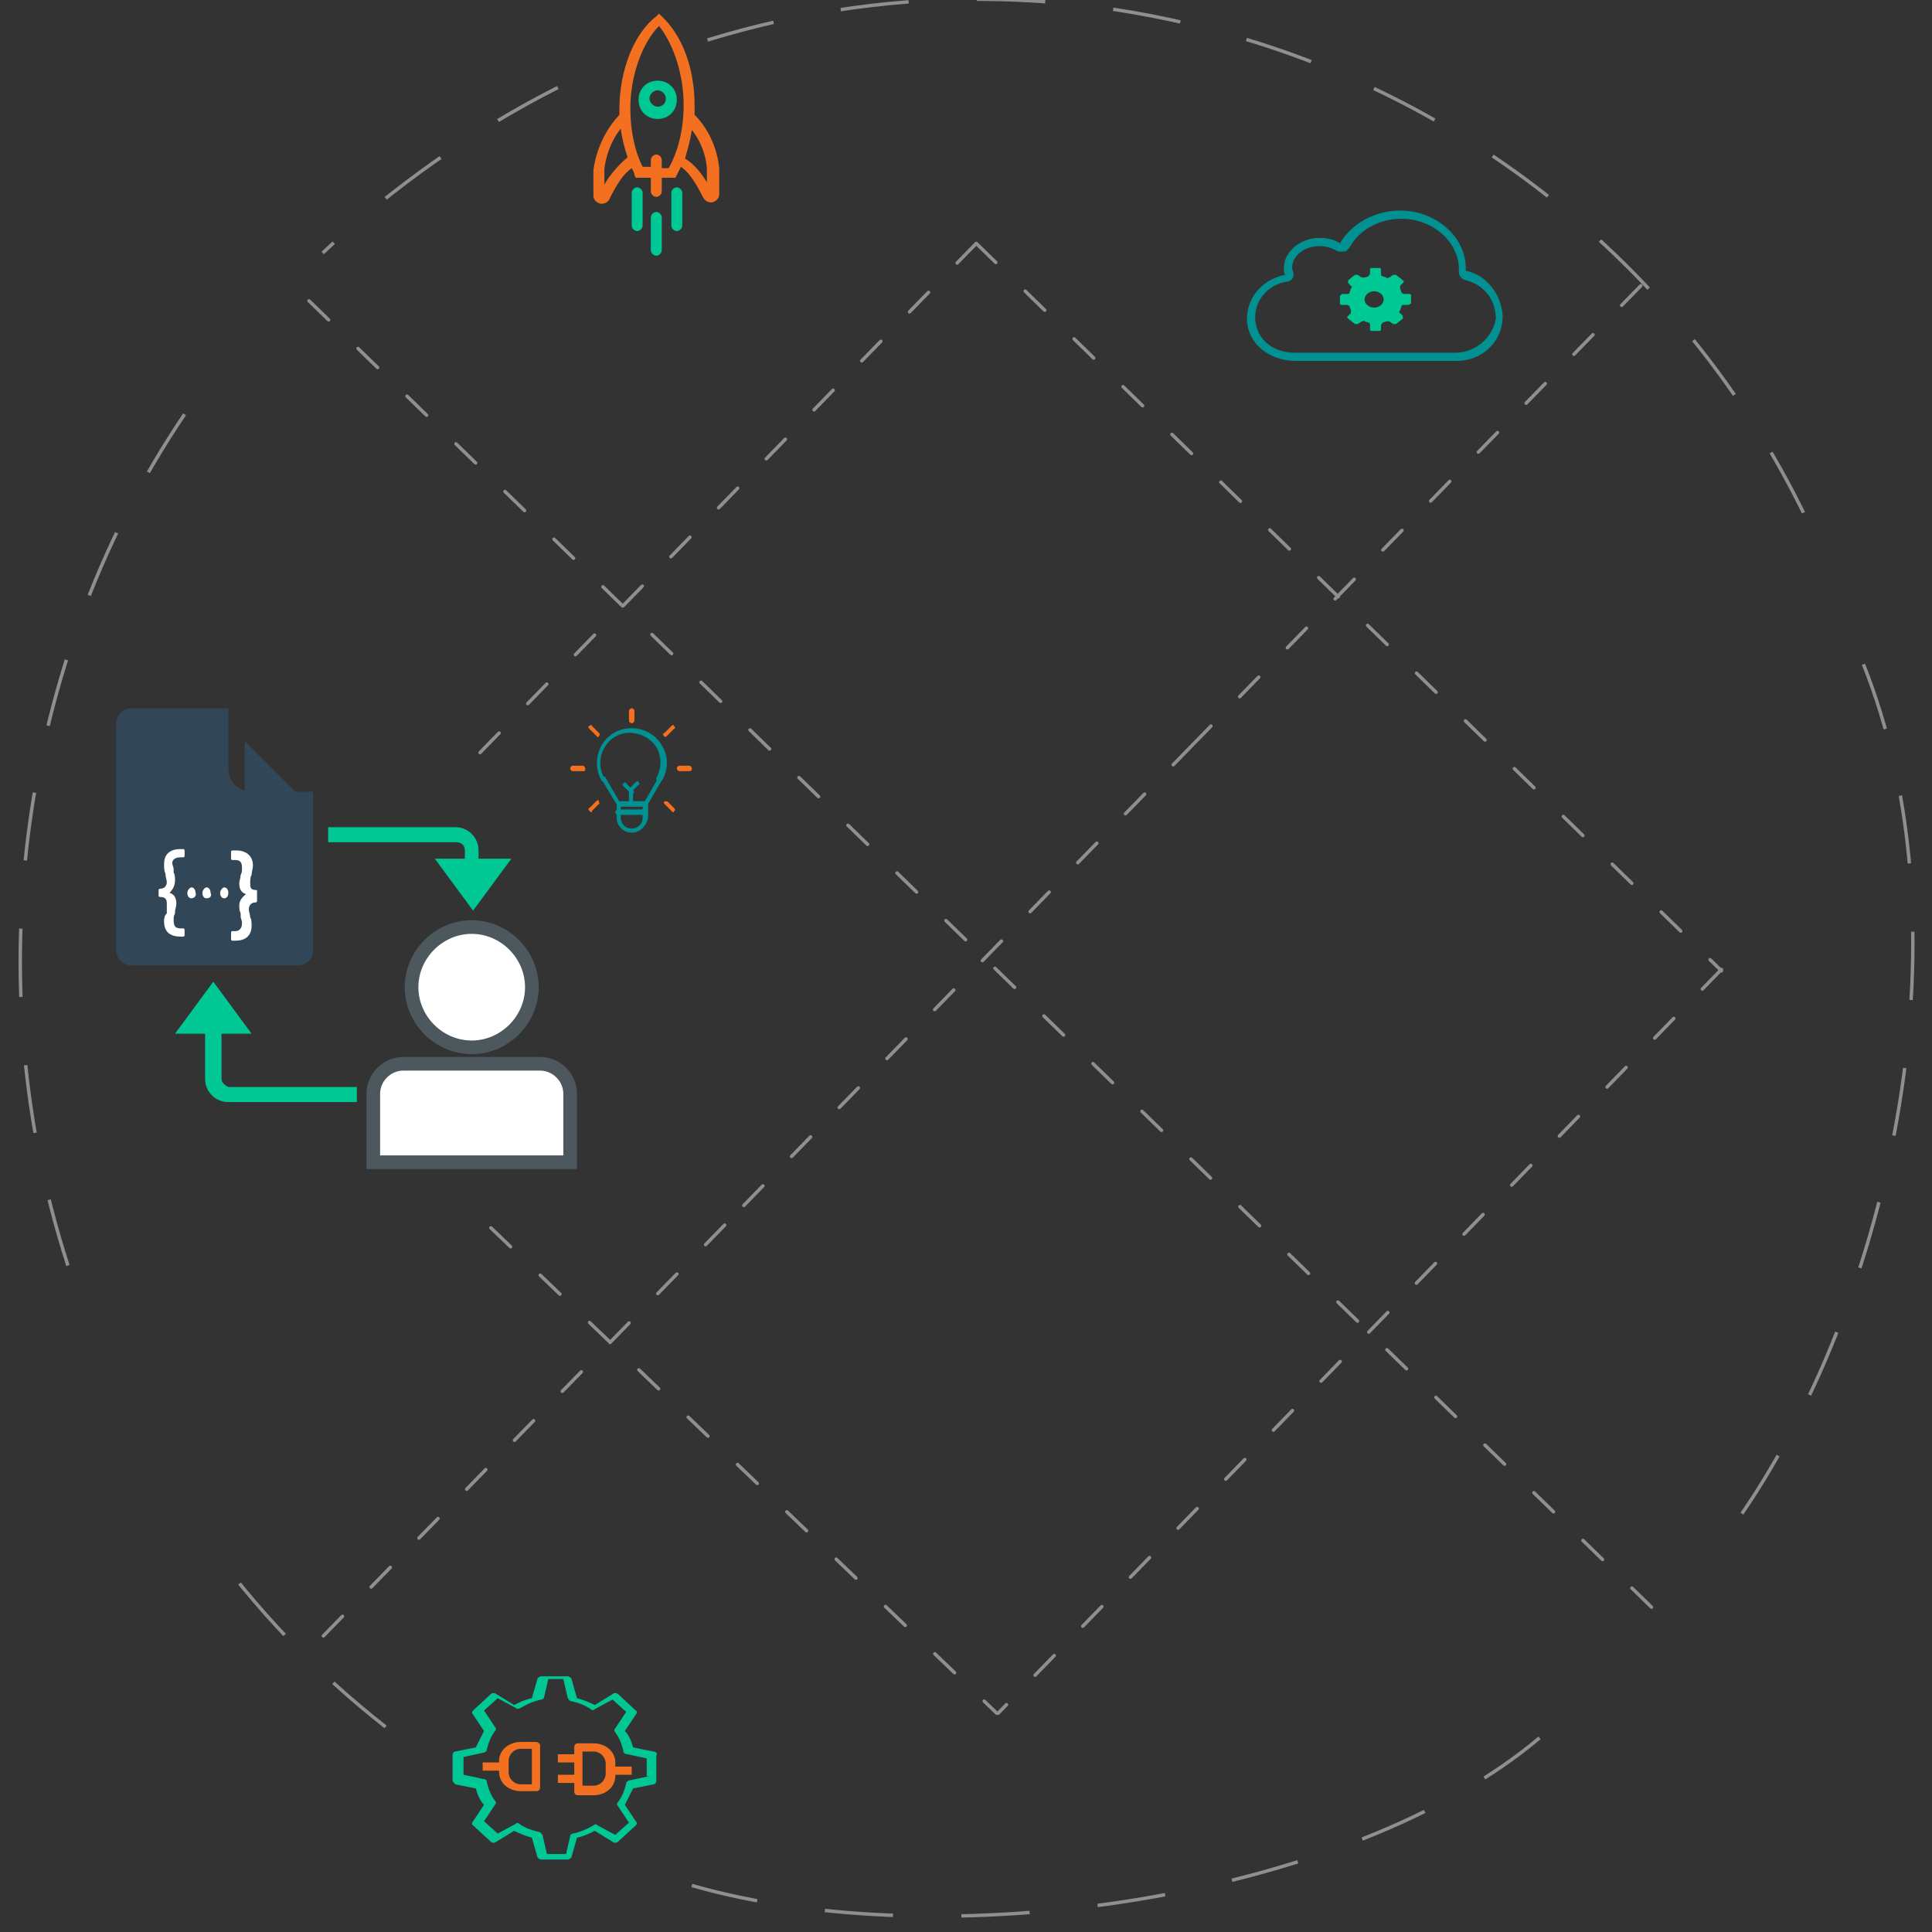 <?xml version="1.0"?>
<svg xmlns="http://www.w3.org/2000/svg" viewBox="0 0 141.3 141.3">
  <rect x="0" y="0" width="141.3" height="141.3" fill="#333333" stroke="none"/>
  <path fill="none" stroke="#8D8F91" stroke-width=".25" stroke-dasharray="5" d="M28.2 126.3c-5.1-4-9.5-8.6-13.2-13.8m97.6 14.6c-14 11.8-43.5 16.1-62 10.8m81.3-100.4c-7.9-16.1-22.2-29-40.7-34.6C76.5-1.6 61.4-.8 48 4.2M13.5 30.3C.7 49.2-2 74.2 6 95.5M40.8 6.4c-6.3 3.2-12.1 7.3-17.2 12.1M127.4 110.7c11.3-16.5 17.2-44.5 7.9-64.4"/>
  <path fill="none" stroke="#8D8F91" stroke-width=".25" stroke-linecap="round" stroke-dasharray="2,3,2,3" d="M35.9 89.8l37 35.5M22.6 22l100.3 97.6M71.4 17.8L125.9 71M71.4 17.8L33.2 57M53 89.6l-29.6 30.3m63.8-65.4L53 89.6m67-68.7L87.2 54.5m38.7 16.4L73 125.3"/>
  <path fill="#314656" d="M18.4 58.8h4.1l-4.6-4.6v4.1c0 .2.2.5.5.5z"/>
  <path fill="#314656" d="M18.4 57.9c-.9 0-1.7-.7-1.7-1.7v-4.4H9.6c-.6 0-1.1.5-1.1 1.1v16.6c0 .6.5 1.1 1.1 1.1h12.2c.6 0 1.1-.5 1.1-1.1V57.9h-4.5z"/>
  <path fill="#00C895" d="M35 62.8v-.6c0-.9-.7-1.7-1.7-1.7H24v1.1h9.4c.3 0 .6.2.6.6v.6h-2.2l2.8 3.8 2.8-3.8H35zM16.2 78.9v-3.3h2.2l-2.8-3.8-2.8 3.8H15v3.3c0 .9.7 1.7 1.7 1.7h9.4v-1.1h-9.4c-.2-.1-.5-.3-.5-.6z"/>
  <path fill="#FFF" stroke="#4C575E" stroke-miterlimit="10" d="M34.5 67.8c-2.4 0-4.4 2-4.4 4.4s2 4.4 4.4 4.4 4.4-2 4.4-4.4-2-4.4-4.4-4.4zm5 10h-10c-1.2 0-2.2 1-2.2 2.2v5h14.4v-5c0-1.2-1-2.2-2.2-2.2z"/>
  <path fill="#FFF" d="M13.2 62.7h.2s.1 0 .1-.1v-.4s0-.1-.1-.1h-.2c-.8 0-1.2.4-1.2 1.1 0 .2 0 .5.1.7 0 .2.1.5.1.6 0 .2-.1.5-.5.5 0 0-.1 0-.1.1v.4s0 .1.1.1c.5 0 .5.3.5.5v.7c-.2.2-.2.4-.2.6 0 .8.5 1.1 1.2 1.1h.2s.1 0 .1-.1V68s0-.1-.1-.1h-.2c-.4 0-.5-.2-.5-.6 0-.2 0-.3.1-.5v-.1c0-.2.1-.4.1-.6 0-.5-.2-.7-.5-.8.2-.2.4-.5.4-.9 0-.2 0-.4-.1-.6v-.2c0-.2-.1-.3-.1-.5s.2-.4.6-.4zm5.6 2.4c-.5 0-.5-.2-.5-.5 0-.2 0-.5.1-.6 0-.2.1-.5.1-.7 0-.7-.5-1.1-1.2-1.1H17s-.1 0-.1.1v.5s0 .1.1.1h.2c.4 0 .5.2.5.6 0 .2 0 .3-.1.5 0 .2-.1.4-.1.6 0 .5.2.7.5.8-.3.2-.5.5-.5.8 0 .2 0 .4.1.6v.2c0 .2.1.3.1.5 0 .4-.2.6-.5.6H17s-.1 0-.1.1v.5s0 .1.1.1h.2c.8 0 1.2-.4 1.2-1.1 0-.2 0-.5-.1-.6 0-.2-.1-.4-.1-.6s.1-.5.5-.5c0 0 .1 0 .1-.1v-.8c.1 0 .1 0 0 0zm-4.8.6c-.2 0-.3-.2-.3-.4s.2-.4.3-.4c.2 0 .3.2.3.4.1.2-.1.4-.3.4zm1.1 0c-.2 0-.3-.2-.3-.4s.2-.4.3-.4c.2 0 .3.2.3.4.1.2 0 .4-.3.4zm1.3 0c-.2 0-.3-.2-.3-.4s.2-.4.3-.4c.2 0 .3.2.3.4s-.1.4-.3.4z"/>
  <path fill="#F37021" d="M52.6 12.4c0-.1-.1-2.3-1.8-4v-.7c0-2.7-.9-5.1-2.4-6.5l-.2-.2-.2.2c-1.6 1.2-2.7 3.9-2.7 6.8v.4c-1.7 1.8-1.9 4-1.9 4.1v1.8c0 .3.2.5.5.6h.1c.2 0 .5-.1.6-.4.5-1 1-1.8 1.6-2.2.1.2.2.3.2.5l.1.2h1.1v1c0 .2.2.4.4.4s.4-.2.4-.4v-1h1l.1-.2.3-.6c.6.4 1.1 1.2 1.6 2.2.1.2.3.4.6.4h.1c.3-.1.5-.3.5-.6v-1.8zm-8.4 1.1v-1.1s.1-1.6 1.2-3c.1.8.3 1.5.5 2.1-.7.6-1.3 1.3-1.7 2zm4.7-1.2h-.5v-.6c0-.2-.2-.4-.4-.4s-.4.2-.4.4v.5H47c-.6-1.2-.9-2.7-.9-4.3 0-2.4.9-4.8 2.1-6C49.3 3.3 50 5.5 50 7.7c0 1.7-.4 3.4-1.1 4.6zm2.9 1.2c-.4-.7-1-1.5-1.7-1.9.2-.7.4-1.4.5-2.1 1.1 1.4 1.1 2.9 1.1 2.9v1.1h.1z"/>
  <path fill="#00C895" d="M48 15.5c-.2 0-.4.2-.4.4v2.4c0 .2.2.4.4.4s.4-.2.4-.4v-2.4c0-.2-.2-.4-.4-.4zm-1.4-1.8c-.2 0-.4.2-.4.4v2.4c0 .2.2.4.4.4s.4-.2.4-.4v-2.4c0-.2-.2-.4-.4-.4zm2.9 0c-.2 0-.4.2-.4.4v2.4c0 .2.2.4.4.4s.4-.2.4-.4v-2.4c0-.2-.2-.4-.4-.4zm-1.4-7.8c-.8 0-1.4.6-1.4 1.4s.6 1.4 1.4 1.4 1.4-.6 1.4-1.4-.6-1.4-1.4-1.4zm0 1.9c-.3 0-.6-.3-.6-.6s.3-.6.6-.6.6.3.6.6-.2.6-.6.6z"/>
  <g>
    <path fill="#00C895" d="M47.8 128.1l-1.5-.3c-.1-.4-.3-.9-.6-1.2l.8-1.2c.1-.1.1-.3 0-.3l-1.3-1.2c-.1-.1-.3-.1-.4 0l-1.3.8c-.4-.2-.9-.4-1.3-.5l-.4-1.4c0-.1-.2-.2-.3-.2h-1.9c-.1 0-.3.1-.3.2l-.4 1.4c-.5.1-.9.3-1.3.5l-1.3-.8c-.1-.1-.3-.1-.4 0l-1.3 1.2c-.1.1-.1.2 0 .3l.8 1.2-.6 1.2-1.5.3c-.1 0-.2.1-.2.3v1.8c0 .1.1.2.2.3l1.5.3c.1.4.3.9.6 1.2l-.8 1.2c-.1.1-.1.3 0 .3l1.3 1.2c.1.1.3.1.4 0l1.3-.8c.4.2.9.4 1.3.5l.4 1.4c0 .1.2.2.3.2h1.9c.1 0 .3-.1.3-.2l.4-1.4c.5-.1.9-.3 1.3-.5l1.3.8c.1.1.3.1.4 0l1.3-1.2c.1-.1.1-.2 0-.3l-.8-1.2.6-1.2 1.5-.3c.1 0 .2-.1.2-.3v-1.8c.1-.1 0-.3-.2-.3zm-.3 1.8l-1.4.3c-.1 0-.3.1-.3.2-.1.5-.3 1-.6 1.4-.1.1-.1.2 0 .3l.8 1.2-1 .9-1.3-.7c-.1-.1-.2-.1-.3 0-.5.3-1 .5-1.5.6-.1 0-.2.1-.2.2l-.3 1.3H40l-.3-1.3c0-.1-.1-.2-.2-.3-.5-.1-1.1-.3-1.5-.6-.1-.1-.2-.1-.3 0l-1.3.7-1-.9.8-1.2c.1-.1.1-.2 0-.3-.3-.4-.5-.9-.6-1.4 0-.1-.1-.2-.3-.2l-1.4-.3v-1.3l1.4-.3c.1 0 .3-.1.3-.2.1-.5.3-1 .6-1.4.1-.1.1-.2 0-.3l-.8-1.2 1-.9 1.3.7c.1.1.2.1.4 0 .5-.3 1-.5 1.5-.6.1 0 .2-.1.2-.2l.3-1.3h1.1l.3 1.3c0 .1.1.2.2.3.5.1 1.1.3 1.5.6.1.1.2.1.3 0l1.3-.7 1 .9-.8 1.2c-.1.1-.1.2 0 .3.3.4.5.9.6 1.4 0 .1.1.2.3.2l1.4.3v1.3h.2z"/>
    <path fill="#F37021" d="M39.2 127.4h-1.1c-.9 0-1.6.6-1.6 1.4v.1h-1.2v.6h1.2v.1c0 .8.7 1.4 1.6 1.4h1.1c.2 0 .3-.1.3-.3v-3.1s-.1-.2-.3-.2zm-.3 3.1h-.8c-.5 0-.9-.4-.9-.9v-.8c0-.5.4-.9.9-.9h.8v2.6zm6.1-1.6c0-.8-.7-1.4-1.6-1.4h-1.1c-.2 0-.3.1-.3.3v.5h-1.2v.6H42v.9h-1.2v.6H42v.6c0 .2.1.3.3.3h1.1c.9 0 1.6-.6 1.6-1.4v-.1h1.2v-.6H45v-.3zm-.7.8c0 .5-.4.9-.9.9h-.8v-2.5h.8c.5 0 .9.4.9.9v.7z"/>
  </g>
  <g>
    <path fill="#009193" d="M107.2 19.8v-.2c0-2.3-2.2-4.2-4.8-4.2-1.9 0-3.6 1-4.4 2.4-.4-.3-1-.4-1.5-.4-1.4 0-2.6 1-2.6 2.2 0 .2 0 .4.1.5-1.6.3-2.8 1.6-2.8 3.2 0 1.8 1.6 3.1 3.6 3.1h11.7c1.9 0 3.4-1.4 3.4-3.3-.1-1.6-1.2-3-2.7-3.3zm-.8 6H94.7c-1.7 0-2.9-1.1-2.9-2.6 0-1.3 1-2.4 2.3-2.6.2 0 .3-.1.4-.2.1-.1.1-.3.1-.4 0-.1-.1-.3-.1-.4 0-.9.9-1.6 2-1.6.4 0 .8.1 1.2.3.1.1.2.1.4.1h.2c.2 0 .3-.2.4-.3.7-1.3 2.2-2.1 3.8-2.1 2.3 0 4.2 1.7 4.2 3.7v.2c0 .3.2.5.5.6 1.3.3 2.2 1.4 2.2 2.8-.2 1.3-1.4 2.5-3 2.5z"/>
    <path fill="#00C895" d="M103 21.5h-.3c-.1 0-.2-.1-.2-.1l-.1-.3v-.2l.2-.2c.1-.1.1-.1 0-.2l-.5-.4h-.2l-.3.2c-.1 0-.2.1-.2 0l-.3-.1c-.1 0-.1-.1-.1-.2v-.3c0-.1-.1-.1-.1-.1h-.6c-.1 0-.1.1-.1.1v.3c0 .1-.1.1-.1.2l-.3.1h-.2l-.3-.2h-.2l-.5.4v.2l.2.2c.1.1.1.1 0 .2l-.1.3c0 .1-.1.1-.2.1h-.3c-.1 0-.1.1-.2.1v.6c0 .1.1.1.2.1h.3c.1 0 .2.1.2.1l.1.3v.2l-.2.2c-.1.1-.1.1 0 .2l.5.4h.2l.3-.2c.1 0 .2-.1.2 0l.3.1c.1 0 .1.1.1.2v.3c0 .1.1.1.1.1h.6c.1 0 .1-.1.1-.1v-.3c0-.1.1-.1.1-.2l.3-.1h.2l.3.2h.2l.5-.4v-.2l-.2-.2c-.1-.1-.1-.1 0-.2l.1-.3c0-.1.1-.1.2-.1h.3c.1 0 .1-.1.2-.1v-.6c0-.1-.1-.1-.2-.1zm-2.5 1c-.4 0-.7-.3-.7-.6s.3-.6.7-.6c.4 0 .7.3.7.6s-.3.6-.7.6z"/>
  </g>
  <g>
    <path fill="#009193" d="M48.2 57.2c-.1 0-.2-.1-.2-.2v-.1c.6-1.1.3-2.4-.8-3s-2.4-.3-3 .8c-.4.7-.4 1.5 0 2.2.1.1 0 .2 0 .2-.1.1-.2 0-.2 0-.7-1.2-.3-2.8.9-3.5s2.8-.3 3.5.9c.5.8.5 1.8 0 2.6 0 0-.1.1-.2.1zm-2 3.7c-.6 0-1.1-.5-1.1-1.1v-1c0-.1.1-.2.2-.2h1.9c.1 0 .2.1.2.2v1c-.1.6-.6 1.1-1.2 1.1zm-.8-1.9v.8c0 .4.3.8.8.8.4 0 .8-.3.8-.8V59h-1.6z"/>
    <path fill="#009193" d="M47.2 59.6h-2c-.1 0-.2-.1-.2-.2s.1-.2.2-.2h2c.1 0 .2.1.2.2l-.2.2zm0-.6c-.1 0-.1 0 0 0-.2-.1-.2-.2-.1-.3l1.1-1.9c0-.1.1-.1.2-.1s.1.1.1.2l-1.1 1.9c-.1.2-.2.2-.2.2zm-2 0c-.1 0-.1 0 0 0L44 57c0-.1 0-.2.1-.2s.2 0 .2.1l1.1 1.9c0 .1 0 .2-.2.2.1 0 .1 0 0 0zm1 0c-.1 0-.2-.1-.2-.2v-1.1l.5-.5c.1-.1.2-.1.2 0 .1.1.1.2 0 .2l-.4.4v.9c.1.3 0 .3-.1.3z"/>
    <path fill="#009193" d="M46.2 58.1s-.1 0 0 0l-.6-.6c-.1-.1-.1-.2 0-.2.1-.1.2-.1.2 0l.5.5c.1.1.1.2 0 .2 0 0 0 .1-.1.1z"/>
    <path fill="#F37021" d="M46.2 52.9c-.1 0-.2-.1-.2-.2V52c0-.1.1-.2.2-.2s.2.1.2.2v.7c0 .1-.1.2-.2.2zm4.2 3.5h-.7c-.1 0-.2-.1-.2-.2s.1-.2.2-.2h.7c.1 0 .2.1.2.2 0 .2-.1.2-.2.2zm-7.8 0h-.7c-.1 0-.2-.1-.2-.2s.1-.2.2-.2h.7c.1 0 .2.1.2.2 0 .2 0 .2-.2.2zm6.1-2.5c-.1 0-.2-.1-.2-.2 0 0 0-.1.1-.1l.5-.5c.1-.1.2-.1.2 0 .1.1.1.2 0 .2l-.6.6c.1 0 .1 0 0 0zm-5.5 5.5s-.1 0 0 0c-.2-.2-.2-.3-.1-.3l.5-.5c.1-.1.2-.1.2 0s.1.2 0 .2l-.5.5c0 .1 0 .1-.1.1zm6 0s-.1 0 0 0l-.6-.6c-.1-.1 0-.2 0-.2h.2l.5.5c.1.1.1.2 0 .2 0 .1 0 .1-.1.1zm-5.5-5.5s-.1 0 0 0l-.6-.6c-.1-.1-.1-.2 0-.2.1-.1.2-.1.2 0l.5.5c.1.1.1.2 0 .2 0 .1 0 .1-.1.1z"/>
  </g>
</svg>
